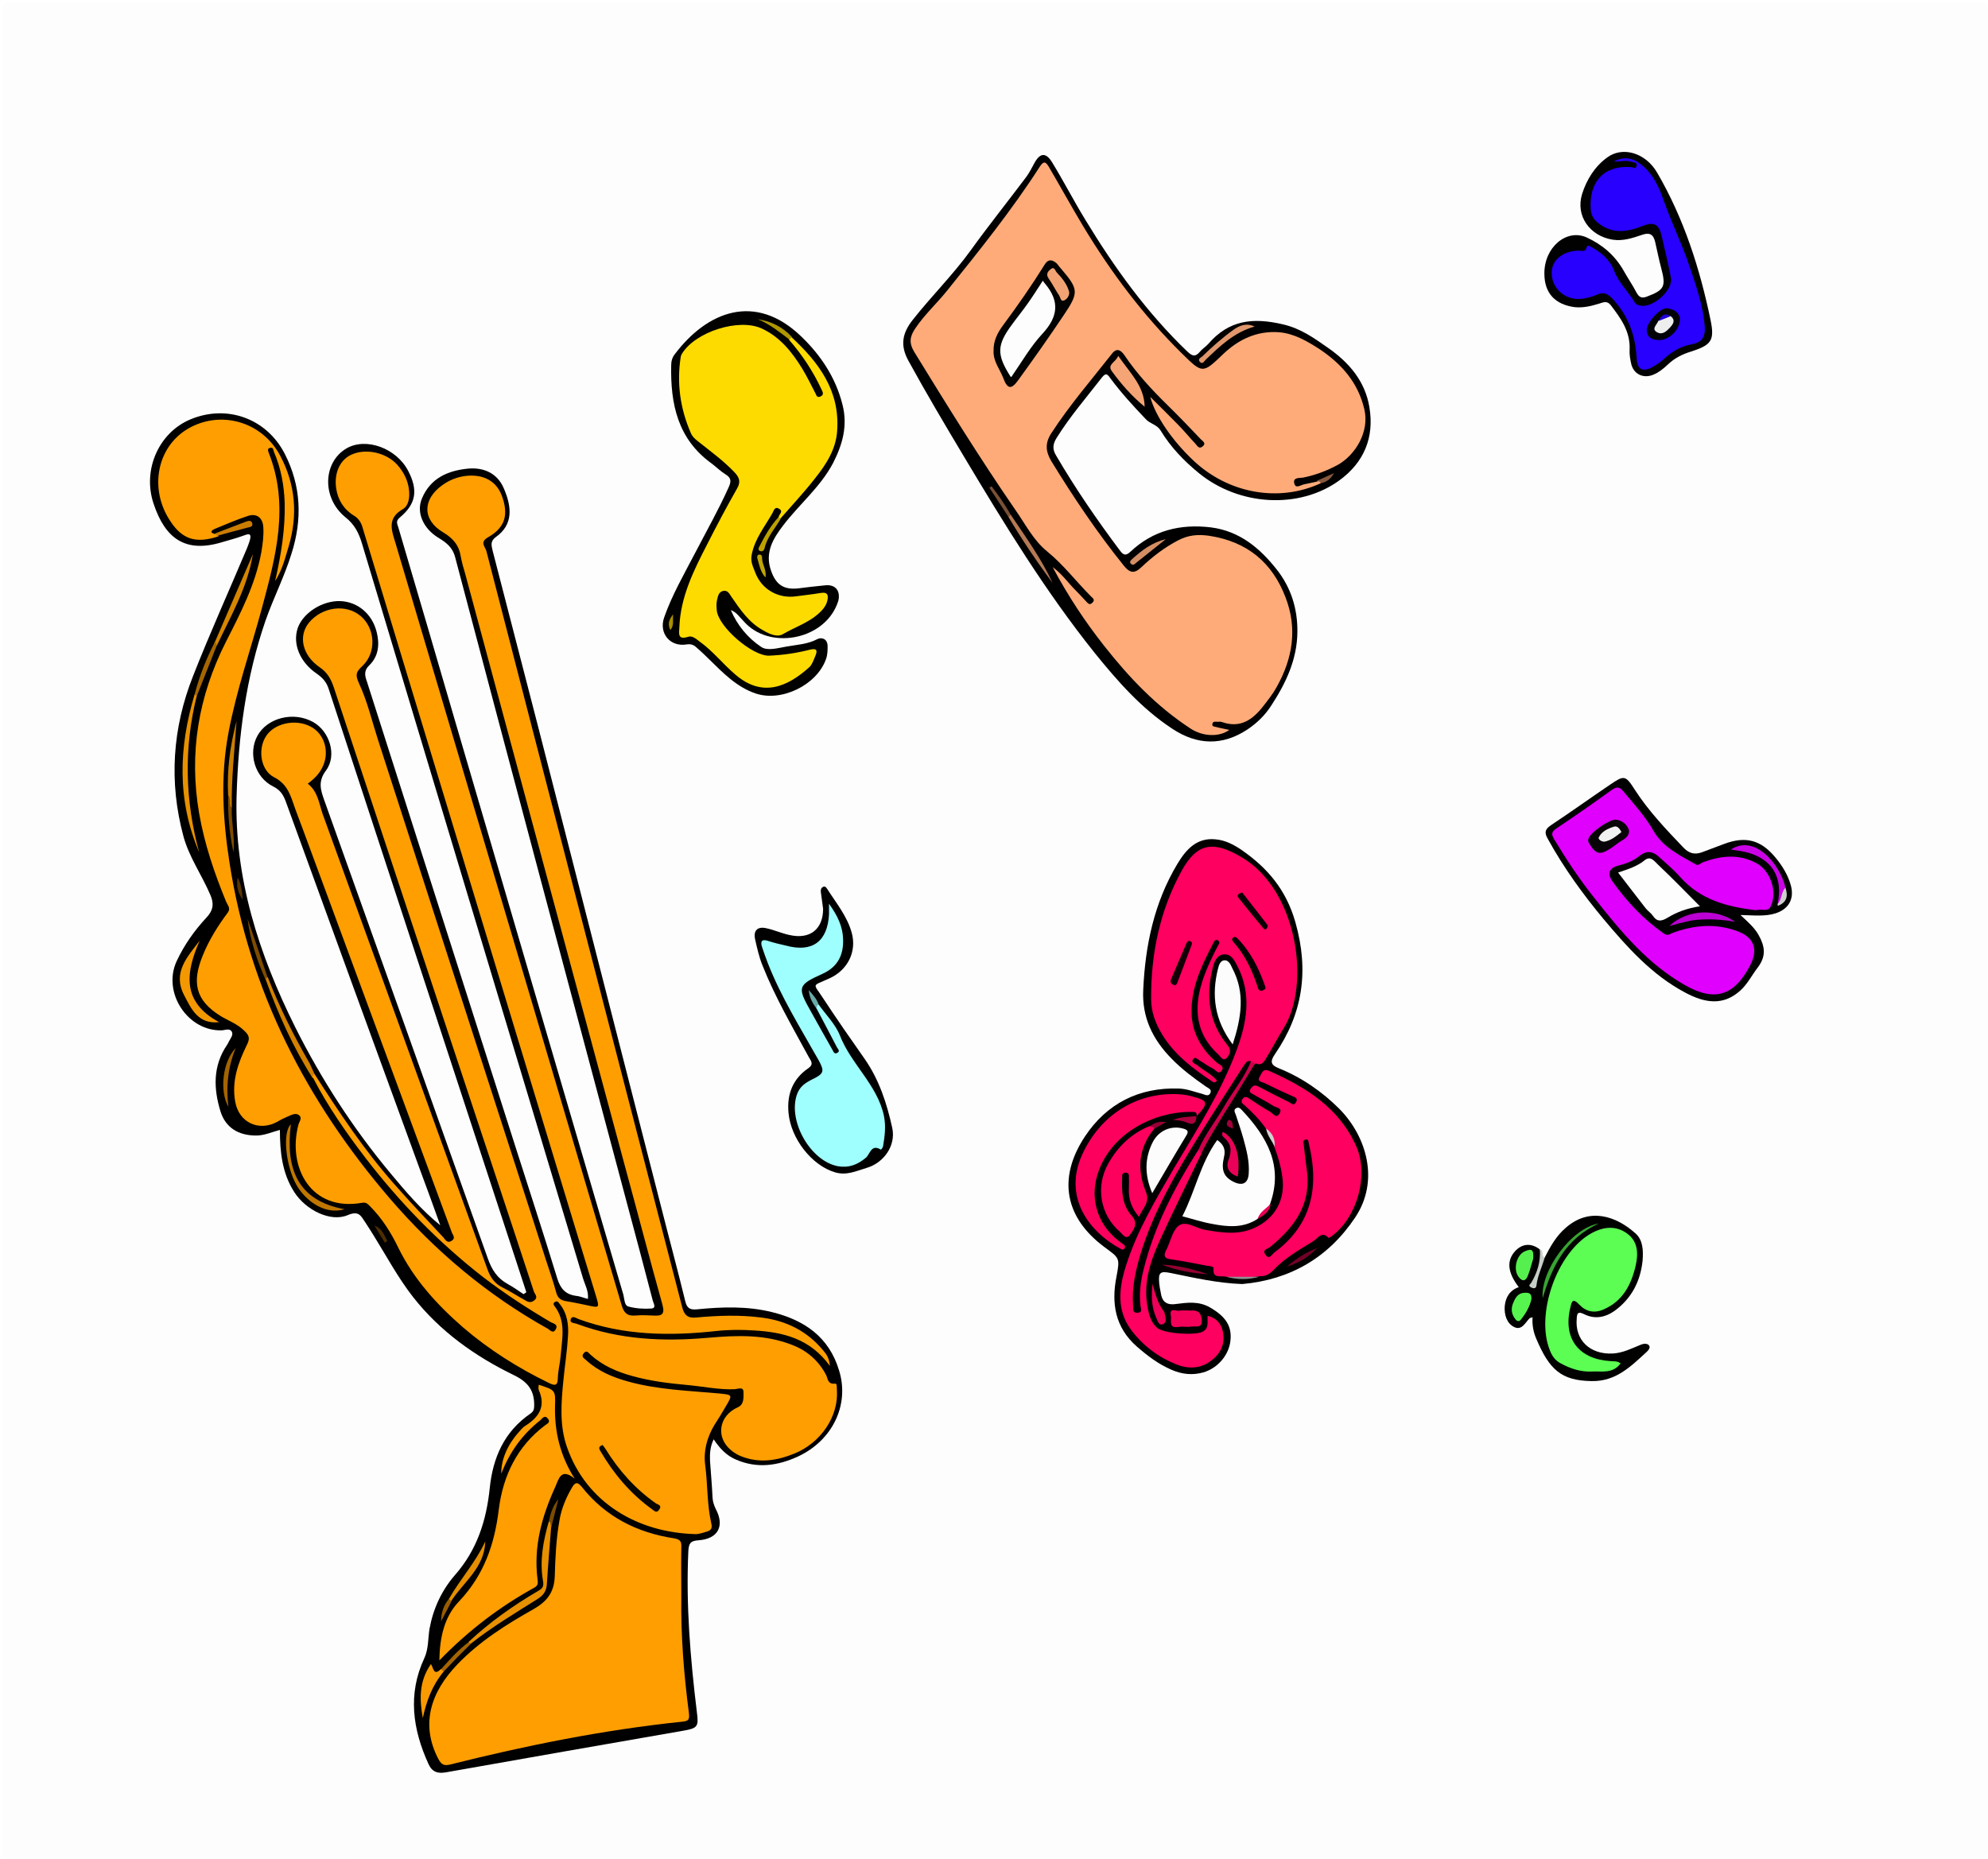 <?xml version="1.0" encoding="utf-8"?>
<!-- Generator: Adobe Illustrator 18.0.0, SVG Export Plug-In . SVG Version: 6.00 Build 0)  -->
<!DOCTYPE svg PUBLIC "-//W3C//DTD SVG 1.1//EN" "http://www.w3.org/Graphics/SVG/1.1/DTD/svg11.dtd">
<svg version="1.1" id="harp1" xmlns="http://www.w3.org/2000/svg" xmlns:xlink="http://www.w3.org/1999/xlink" x="0px" y="0px"
	 viewBox="0 0 706.7 660.9" enable-background="new 0 0 706.7 660.9" xml:space="preserve">
	 <style>
	#harp1:hover {
	fill:yellow;
	}

</style>
<g>
	<g>
		<path fill="#FDFDFD" d="M353.7,660.8c-116.5,0-233,0-349.5,0.1c-2.8,0-3.4-0.6-3.4-3.4c0.1-217.8,0.1-435.6,0-653.3
			c0-2.8,0.6-3.4,3.4-3.4c233,0.1,466.1,0.1,699.1,0c2.8,0,3.4,0.6,3.4,3.4c-0.1,217.8-0.1,435.6,0,653.3c0,2.8-0.6,3.4-3.4,3.4
			C586.7,660.8,470.2,660.8,353.7,660.8z"/>
		<path d="M187.1,459.4c-3.4-10.5-6.9-21-10.3-31.5c-20-61-40-122-60-183.1c-0.8-2.4-2.2-3.9-4.2-5.3c-6-4.1-8.6-10.5-6.8-16.1
			c1.8-5.4,8.7-9.9,15.1-9.7c6.2,0.2,11.4,4.5,13,11c1.1,4.3,0.7,8.6-2.6,11.8c-1.9,1.8-1.7,3.5-0.9,5.7
			c17.4,54.5,34.8,109,52.2,163.5c5.2,16.3,10.5,32.5,15.5,48.8c1.1,3.6,2.9,5.7,6.7,6.2c1.3,0.1,2.6,0.7,4.2,1.1
			c0.3-2.8-1.1-5.1-1.8-7.5c-26.1-87-52.4-174-78.5-261c-1.1-3.7-2.6-6.8-5.9-9.4c-8.5-6.9-8-19.6,0.4-24.5c6.9-4,17.7-0.1,21.9,8
			c3.6,6.9,2.8,11.8-3,16.6c-1.5,1.3-0.9,2.2-0.5,3.5c6.8,23,13.5,45.9,20.2,68.9c19.9,68,39.9,135.9,59.8,203.9
			c0.4,1.5,0.3,3.8,1.8,4.2c2.6,0.7,5.5,0.9,8.2,0.7c1.9-0.2,0.6-2,0.4-3c-2.9-11.2-5.9-22.4-8.9-33.6
			c-20.5-76.8-41-153.6-61.3-230.5c-1-3.7-3.3-5.3-6.1-7c-5.3-3.3-7.8-9-5.7-13.9c3-7.2,9.2-9.9,16.4-10.6
			c5.5-0.5,10.3,1.6,12.6,6.8c3,6.8,3.5,13.1-2.7,17.5c-2.1,1.5-1.6,3-1.2,4.8c5.3,20.6,10.7,41.3,16,61.9
			c14.6,56.9,29.1,113.8,43.7,170.6c2.9,11.5,6,22.9,8.8,34.4c0.6,2.6,1.8,3.1,4.1,2.9c9-0.9,18-1.2,26.8,1
			c11.3,2.8,20.2,8.7,23.8,20.8c3.7,12-2.2,24.7-14.6,30.5c-7.2,3.3-14.5,4.4-22.1,1.1c-3.3-1.4-5.7-3.9-7.9-7.2
			c-1.3,2.7-1.4,5.2-1.3,7.7c0.3,4.4,0.7,8.7,0.9,13.1c0.1,1.4,0.5,2.6,1.1,3.9c3.3,6.1,0.9,10.7-6.1,11.2c-2.8,0.2-3.4,1-3.6,3.7
			c-0.9,19.2,0.7,38.2,3,57.2c0.7,5.3,0.4,5.9-4.8,6.8c-28.1,4.9-56.3,9.8-84.4,14.8c-2.9,0.5-4.9-0.1-6.2-3
			c-5.6-12.3-7.4-24.8-1.5-37.5c1.6-3.4,1.3-7.1,1.9-10.6c1.3-7.1,4.3-13.6,9-19c7.9-9,11.2-19.4,12.4-31c1.1-10.7,5.1-20,14.4-26.4
			c1.2-0.8,1.4-1.6,1.4-3.1c0-5.3-2.3-8.2-7.2-10.6c-13.8-6.7-26.2-15.5-35.8-27.7c-5.4-6.9-9.5-14.6-14.1-22c-1-1.6-2-3.2-3-4.7
			c-1.5-2.2-2.2-4.2-6.2-2.5c-6.1,2.6-14.9-1.8-19-8.2c-4.3-6.7-5.1-14.2-5.1-22.1c-3,0.8-5.7,2.1-8.8,2c-6-0.1-10.5-2.8-12.3-8.5
			c-2.5-8.1-2.8-16.2,2.3-23.7c0.3-0.4,0.5-0.9,0.7-1.3c0.6-1.1,1.6-2.3,1-3.4c-0.7-1.3-2.3-0.6-3.4-0.5
			c-12.2,0.5-21.4-13.4-16.2-24.6c2.7-5.8,6.4-11,10.7-15.6c2.4-2.6,2.6-5,1.2-8.1c-3-7-7.5-13.3-9.5-20.7
			c-5.2-19.3-3.9-38.4,3.4-56.9c6-15.3,12.8-30.3,19.2-45.5c0.4-0.9,0.7-1.9,1-2.8c0.5-1.8,0.3-2.7-1.9-1.8c-2.7,1-5.4,1.7-8.1,2.5
			c-13,3.9-20.1-1.4-24.2-13.7c-4.1-12.2,2-25.4,13.1-30c12.9-5.4,27-0.4,33.5,12.2c5.9,11.5,6.3,23.4,2.4,35.6
			c-2.5,8.1-6.4,15.7-9.2,23.7c-7,20.3-9.7,41.2-10.3,62.5c-0.8,29.2,7.9,56.1,20.8,82c9.3,18.6,20.5,35.9,33.8,51.9
			c5.5,6.6,11,13.1,17.8,18.6c-2.3-6.4-4.6-12.8-7-19.2c-16-43.8-32-87.6-47.9-131.4c-0.9-2.4-1.9-4.1-4.5-5.4
			c-6.5-3.2-9-11.8-5.6-18c3.5-6.4,12.8-8.8,19.8-4.9c5.8,3.2,8.6,11.8,4.6,17.2c-3,4-1.9,7-0.6,10.7
			c19.4,54.2,38.8,108.5,58.1,162.8c1.4,4,3.4,7.1,7.1,9.1c2,1.1,3.8,2.4,5.6,3.6C186.7,459.7,186.9,459.6,187.1,459.4z"/>
		<path d="M441.6,456.5c-8.7-0.3-17-2.2-25.3-3.9c-3.9-0.8-4.6-0.3-4.2,3.8c0.1,1,0.3,2,0.5,3c0.4,3.2,1.9,4.7,5.4,4.2
			c4-0.5,8.1-1.1,12.1,1.2c5.4,3.1,7.9,6.5,7.3,11.8c-0.5,5.1-4.5,9.8-9.6,11.3c-3.9,1.1-7.6,0.7-11.3-0.9c-4.7-2-8.6-5-12.4-8.3
			c-7.7-6.8-9.1-15.3-7.2-24.9c1.3-6.8,1-6.5-4.5-10.6c-13.6-10.2-16.7-24.1-6.7-39.2c7.7-11.6,19.1-17.5,33.4-17
			c2.9,0.1,5.6,1.2,8.3,1.9c1,0.3,2.3,1.1,2.9-0.4c0.5-1.3-0.8-1.6-1.6-2.2c-4.3-3-8.5-6.1-12.2-9.9c-6.7-6.8-10.6-14.7-10.1-24.5
			c0.7-15.8,3.9-31,12.1-44.7c3-5,6.8-9.5,13.6-8.8c3.5,0.3,6.5,1.9,9.3,3.8c9.2,6.4,15.8,14.1,19.1,25.7
			c4.9,17.3,2.6,32.5-7.3,46.9c-1.7,2.5-1.6,3.8,1.4,5c8.2,3.3,15.4,8.3,21.6,14.5c9.6,9.8,14.3,25.5,5.5,38.6
			C472.2,447.1,458.6,455,441.6,456.5z"/>
		<path d="M461.2,224.7c-0.1,9.7-4,18-9.2,26c-2.3,3.6-5.1,6.3-8.5,8.6c-8.9,5.9-17.9,5.7-26.9-0.3c-10.9-7.2-19.3-16.8-27.4-26.8
			c-17.6-22-32.2-45.9-46.6-70c-6.7-11.2-13.4-22.5-19.7-34c-3-5.5-2.1-9.8,1.5-14.4c6.6-8.4,14.3-16,20.6-24.7
			c6.4-8.9,13.3-17.5,19.9-26.3c1.1-1.5,1.9-3.2,2.8-4.8c2-3.7,4.1-3.9,6.3-0.3c4.1,6.7,7.7,13.7,11.8,20.4
			c10.3,17,21.9,33.1,36.3,46.9c1.7,1.6,2.8,2,4.4,0.1c0.9-1.1,2.1-1.8,3-2.8c7.3-8.5,15.8-9.5,26.5-7c6.5,1.5,11.1,4.9,16,8.3
			c7.5,5.2,13.3,11.9,14.8,21.2c1.8,10.7-1.9,19.6-10.7,26c-14.2,10.3-35.5,9.1-49.8-2.5c-5.4-4.4-10.1-9.3-13.7-15.2
			c-1.3-2.2-3.8-2.4-5.3-4.1c-4.4-4.6-8.7-9.3-12.5-14.4c-0.9-1.2-1.5-2.4-3-0.5c-5.5,7.1-11.4,13.9-16.2,21.6
			c-1.3,2.1-1.6,3.9-0.2,6.2c6.9,11.8,14.6,23,22.7,33.8c1.1,1.5,2,2.1,3.7,0.5c8.1-7.7,17.9-10,28.7-8.7
			c10.1,1.3,17.3,7.3,23.3,14.9C458.9,208.8,461.3,216.4,461.2,224.7z"/>
		<path fill="#010100" d="M259.8,216.9c2.3,5.4,6,9.9,10.8,13.1c2.2,1.5,5.9,0.4,8.8-0.1c3.8-0.7,7.6-0.8,11.2-2.7
			c1.4-0.7,3.5-0.2,3.6,2.4c0,1.6,0,3.2-0.6,4.8c-3.3,9.2-15.9,15.3-25.1,12.1c-6.7-2.3-11.5-7.3-16.4-12.1c-1.5-1.5-3-2.9-4.6-4.3
			c-1-0.9-2-1.2-3.4-1c-5.8,1-10-3.9-8-9.6c2.8-8,7.1-15.4,11-22.9c4-7.7,8.3-15.3,11.9-23.3c0.9-2,1.1-3.3-1-4.6
			c-1.8-1.1-3.3-2.6-5-3.9c-12.1-8.7-14.7-21.2-14.4-35c0-1.4,0.4-2.8,1.3-3.9c11.4-15.1,28.5-22.1,44.9-6.3
			c7,6.7,12.3,14.7,14.7,24.3c1.9,7.5,0,14.2-3.4,20.8c-4.5,8.5-12,14.6-17.7,22.1c-3.6,4.7-6.6,9.7-4.3,16.1
			c1.7,4.9,4.4,6.8,9.5,6.3c3.2-0.4,6.4-0.8,9.7-1.1c3.5-0.4,5.4,1.7,4.8,5.1c-0.1,0.6-0.4,1.2-0.6,1.8
			c-5.1,12.7-24.2,16.1-33.1,5.9C262.9,219.4,261.9,217.7,259.8,216.9z"/>
		<path fill="#010001" d="M618.7,325.3c2.8,2.6,5,4.5,6.5,7.2c2.1,3.8,2.8,7.3-0.3,11.4c-2.1,2.7-3.7,6-6.3,8.3
			c-6,5.4-12.5,4.5-19.7,0.6c-11.8-6.3-20.5-16.1-28.9-26.1c-7.4-8.9-14.2-18.3-19.8-28.5c-1.2-2.1-1.1-3.3,1.1-4.8
			c7.1-4.7,13.9-9.6,21-14.4c5-3.4,5.5-3.5,8.8,1.7c4.9,7.6,11.1,14.1,17.3,20.6c2.1,2.2,4.1,2.6,6.6,1.7c2.7-1,5.4-2,8-3
			c7.5-2.8,12.9-1.4,18,4.7c2.6,3.1,4.7,6.5,5.7,10.4c1.1,4.6-0.9,8.1-5.5,9.6C627.4,325.9,623.4,325.4,618.7,325.3z"/>
		<path fill="#010101" d="M549,97.3c-0.1-9.3,7.8-16.1,15-12.9c5.5,2.5,10,6.3,13.1,11.7c1.5,2.7,3.3,5.3,4.7,8
			c0.9,1.6,1.8,2,3.5,1.4c6.4-2.4,7-3.6,5.2-10.3c-0.8-3-1.4-6.1-2.1-9.1c-0.6-2.7-1.9-3.6-4.7-2.6c-3.3,1.1-6.7,2.3-10.5,1.7
			c-8-1.3-13.2-8.4-10.8-16.2c1.6-5.1,4.5-9.8,8.9-13c5.5-4.1,13.7-1.7,17.8,5.4c9.5,16.3,15.2,34.1,19,52.5c1.5,7.3,0.1,8.8-7,11.1
			c-3,0.9-5.8,2.3-8.1,4.5c-1.6,1.5-3.4,3-5.5,3.8c-3.4,1.3-6.7-0.3-7.6-3.8c-0.4-1.7-0.7-3.5-0.6-5.2c0.3-6.4-3.1-11.1-6.7-15.8
			c-1.3-1.7-2.7-1-4-0.6c-2.9,0.9-5.7,1.6-8.8,1.3C552.9,108.3,549,104.3,549,97.3z"/>
		<path fill="#010100" d="M549.1,447.1c2-3.9,4.1-7.7,7.5-10.6c8.4-7.4,17.9-4.2,24.8,2c2.7,2.4,2.8,6.2,2.5,9.8
			c-0.8,7.3-3.9,13.3-9.9,17.7c-3.4,2.4-7.1,3.1-10.9,1.2c-2.2-1.1-2.5-0.3-2.6,1.6c-0.7,7.6,4.7,12.8,12.8,12.4
			c3.6-0.2,6.7-1.8,9.9-3.1c0.9-0.4,2.2-0.6,2.9,0.1c0.7,0.7,0.1,1.6-0.6,2.3c-5.7,5.2-11,10.7-19.8,10.5
			c-10.7-0.2-14.9-4-19.6-15.1c-1-2.3-1.5-4.9-1.3-7.6c-0.5,0.2-0.8,0.2-1,0.3c-1.6,1.6-2.8,4.5-5.5,3.2c-2.7-1.3-3.6-4.4-3.4-7.4
			c0.3-3.2,1.8-5.7,5-6.8c-4-5.2-4.4-9.4-1.3-12.8c2.5-2.7,5.7-3,8.8-0.6c1,3.9,0.9,4.6-1.9,11.2c-0.2,0.5,0.6,0.3,0.1,0.2
			C546.9,452.8,547,449.5,549.1,447.1z"/>
		<path fill="#010101" d="M292.6,323.1c-0.3-2-0.5-4-0.8-5.9c-0.1-0.8,0-1.5,0.8-1.9c0.7-0.4,1.2,0.3,1.5,0.8
			c3.2,5,7.1,9.7,8.7,15.6c1.8,6.7-1.5,13.2-7.9,16.1c-6.5,3-5.9,1.5-2.3,7.1c4.8,7.3,9.8,14.5,14.8,21.6c5.2,7.5,7.9,15.9,9.8,24.6
			c1.3,6.2-3,12.3-9.1,14.1c-3.7,1.1-7.1,2.8-11.2,1.6c-8.3-2.4-15.8-12-16.6-21.2c-0.6-6.6,1.5-12,7-15.8c2.2-1.5,0.9-2.7,0.2-4
			c-5.8-10.7-12-21.3-16.5-32.7c-1.2-3-1.9-6.2-2.6-9.3c-0.6-3,0.9-4.5,4-3.8c2.8,0.6,5.4,1.8,8.2,2.4
			C288,334.1,292.6,330.3,292.6,323.1z"/>
		<path fill="#C7CEC7" d="M549.1,447.1c-0.9,3.3-2.5,6.4-2.9,9.8c-0.1,1.2-0.9,1.3-1.9,0.8c-1.2-0.6-0.4-1.1,0-1.6
			c2.2-3.7,3.4-7.6,3.1-11.9C549,444.5,547.7,446.5,549.1,447.1z"/>
		<path fill="#FE9E00" d="M111.8,381.8c8.7,13.6,17.6,27,28.3,39.1c5.7,6.5,11.6,12.7,17.5,19c0.7,0.8,1.4,2.3,3,1.2
			c1.5-1,0.3-2.1,0-3c-17.6-47.6-35.2-95.3-52.8-142.9c-1.2-3.3-2.5-6.5-3.6-9.8c-1.3-3.8-2.7-7-6.8-9.1c-4.7-2.4-5.8-9.7-3-14.3
			c2.8-4.8,10.5-6.6,16-3.7c4.7,2.4,6.7,8.4,4.6,13.6c-1.1,2.8-3,4.8-5.6,6.7c3.6,2.8,4,7,5.3,10.8c19.6,54,39.1,107.9,58.6,161.9
			c1,2.8,2.5,5,5.3,6.4c2.7,1.3,5.2,3,7.8,4.4c1,0.6,2,1.3,3.4,0.3c1.7-1.2,0.3-2.3,0-3.2c-9.9-30.2-20-60.4-30-90.6
			c-13.7-41.5-27.5-82.9-41.2-124.4c-1-2.9-2.3-5.2-5-7c-6.2-4.3-7.6-11.1-3.8-15.8c4.7-5.7,13.2-6.8,18.4-2.4
			c5.2,4.4,5.7,12.9,0.7,17.7c-2.1,2-2.8,2.9-1.3,6.2c3,6.4,4.6,13.4,6.8,20.2c19.9,61.6,39.8,123.2,59.7,184.9
			c1.2,3.8,2.6,7.6,3.6,11.4c0.5,2,1.6,2.9,3.6,3.2c2.6,0.4,5.2,1,7.7,1.5c4,0.9,4.1,0.8,3-2.9c-4.1-13.4-8.1-26.7-12.2-40.1
			c-18.6-61.2-37.2-122.5-55.8-183.7c-5-16.6-10.1-33.2-15.1-49.8c-0.5-1.8-1.4-3.3-3.1-4.3c-3.6-2.2-5.7-5.6-6.3-9.7
			c-0.8-5.5,1.4-10.2,5.5-12c5.1-2.3,12.3-0.7,16.2,3.6c2.3,2.6,3.8,5.5,4.2,9c0.3,2.6-0.1,5.6-2.2,6.8c-5.7,3.3-4,7.5-2.6,12.1
			c16.7,56.1,33.3,112.2,50,168.3c10.1,34.2,20.3,68.4,30.4,102.7c0.8,2.6,1.9,3.8,4.7,3.6c2.2-0.2,4.5-0.1,6.7,0
			c2.9,0.2,4-0.5,3.1-3.8c-4.5-16.1-8.7-32.3-13.1-48.4c-19-70.5-38-140.9-57-211.4c-0.6-2-1.2-4.1-1.6-6.2c-0.6-4-2.7-6.5-6.2-8.6
			c-7.5-4.4-7.5-11.7-0.4-16.8c2.5-1.8,5.2-2.9,8.3-3.3c6.2-0.7,10.8,1.7,12.8,6.8c2.6,6.8,1.4,11.5-4.8,15c-3.1,1.8-1,3.4-0.6,4.9
			c5.4,21,10.9,42,16.3,63.1c17.8,68.6,35.5,137.1,53.3,205.7c0.7,2.8,2,4,4.9,3.7c7.7-0.7,15.5-1,23.2,0
			c8.9,1.1,16.4,4.8,22.2,11.9c1,1.2,2,2.5,2.2,5.3c-7-9.7-16.6-12-26.9-12.6c-4.5-0.3-9-0.3-13.5,0.2c-16.6,1.8-32.9,1.6-48.8-4.2
			c-0.9-0.3-2.4-1.5-2.9,0c-0.5,1.5,1.4,1.3,2.3,1.7c15.1,5.6,30.6,6.3,46.5,4.9c10.2-0.9,20.5-1.3,30.3,2.7
			c5.2,2.1,9.1,5.6,11.7,10.6c0.6,1.2,0.5,3.3,3.1,3c0.9-0.1,0.6,1.4,0.7,2.2c0.7,9.4-5.7,18.9-15.2,22.7
			c-6.2,2.5-12.4,3.5-18.9,0.9c-1.3-0.5-2.4-1.2-3.5-2.1c-5.6-4.6-4.4-12.3,2.4-15.3c2.3-1,2-3.6,2-5.5c-0.1-1.9-1.9-1-3.2-0.9
			c-5.6,0.2-11.2-1-16.7-1.5c-6.6-0.6-13.2-1.4-19.6-3.2c-5.5-1.5-10.6-3.7-14.9-7.6c-0.7-0.6-1.3-1.8-2.4-0.5
			c-1,1.2,0.1,1.8,0.8,2.4c4.2,3.9,9.4,6.1,14.8,7.6c10.7,3,21.7,3.3,32.6,4.3c4.7,0.5,4.8,0.4,2.3,4.6c-1.3,2.3-2.7,4.5-4.1,6.7
			c-2.6,4.4-3.9,9.2-3.2,14.3c0.9,6.9,0.6,13.9,2.2,20.8c0.3,1.4-0.1,2.2-1.3,2.6c-1.4,0.4-2.9,1-4.3,1
			c-20.9-0.5-38.9-11.4-45.7-30.8c-2.8-7.8-2.1-16-1.3-24.1c0.5-5.1,1.3-10.2,1.6-15.3c0.3-4.1-0.2-8.3-3-11.7
			c-0.4-0.5-0.7-1.1-1.5-0.7c-0.7,0.3-0.8,0.9-0.3,1.5c4.2,5.4,2.7,11.6,2.2,17.7c-0.2,2.6-0.9,5.2-1,7.8c0,3-1.1,2.9-3.3,1.8
			c-10.9-5.3-21.2-11.8-30.4-19.7c-9.3-8.1-17.5-17.1-23-28.3c-2.6-5.4-5.8-10.5-10.1-14.8c-0.9-0.9-1.4-1.4-2.7-1.2
			c-18.4,3.3-26.7-12.8-22.7-27.8c0.3-1.1,1.5-2.4,0.1-3.4c-1.1-0.8-2.4-0.1-3.6,0.4c-1.4,0.6-2.7,1.2-4,2c-6.6,3.6-13.7,0.3-15-7.2
			c-1.3-7.3,1.1-13.9,4.2-20.2c1.1-2.2,0.8-3.3-0.9-4.9c-2.5-2.5-5.7-3.6-8.5-5.3c-9-5.6-10.3-12-6.2-21.8c2.2-5.4,5.3-10.3,8.8-15
			c1.1-1.5-0.1-2.6-0.6-3.8c-4.2-10.2-7.7-20.5-9.6-31.4c-3.7-21.4-0.3-41.6,9.5-61c5.2-10.2,10.5-20.4,12.6-31.9
			c0.5-3,0.9-5.9,0.7-8.9c-0.2-3.3-2.3-5-5.4-4c-4,1.3-7.9,3-11.8,4.6c-1.6,0.7-1.8,1.5,0.3,1.9c0.8-0.3,1,0.1,0.9,0.8
			c-8,2.6-12.8,1.1-17.1-5.5c-7.5-11.3-4.8-26,6-32.6c11.6-7,26.6-2.9,33.1,9.4c5.5,10.3,6.3,21.2,3,32.3c-1.2,3.9-2.1,8-4.8,12.3
			c2.2-9.7,3.6-18.6,3.4-27.7c-0.2-6.3-1.3-12.4-3.8-18.2c-0.3-0.6-0.1-1.7-1.3-1.5c-1.2,0.2-0.8,1.1-0.6,1.7
			c7.5,18.8,2.5,37.1-2.4,55.3c-4,14.8-9.1,29.3-11.9,44.4c-2.9,15.4-2,30.8,0.4,46.2c7.1,45.5,27.3,84.7,57,119.3
			c16,18.6,34.5,34.2,56,46.2c0.9,0.5,2,2.1,3,0.2c0.9-1.8-1.1-2-1.9-2.5c-8.3-4.9-16.3-10.1-24-16c-15.8-12.3-29.7-26.6-41.9-42.5
			c-6.8-8.9-13.2-18.1-18.4-28.1C110.4,382.4,110.5,381.8,111.8,381.8z"/>
		<path fill="#FE9E00" d="M242.2,567.6c-0.2,13.9,0.9,27.7,2.7,41.4c0.3,2.4-0.2,2.9-2.5,3.1c-27.8,2.9-55.2,8.4-82.3,15.2
			c-2.4,0.6-3.2,0-4.3-2c-6.4-12.3-2.7-23.7,6.8-33.6c7.9-8.2,17.4-14.2,27.2-19.7c4.7-2.7,7.2-6,7.4-11.5
			c0.2-6.7,0.5-13.5,1.7-20.1c0.7-4.1,2.3-7.9,4.4-11.5c1-1.7,1.8-2.4,3.5-0.3c8.4,10.6,19.6,16.3,32.8,18.3
			c2.5,0.4,2.7,1.4,2.6,3.4C242.1,556.1,242.2,561.8,242.2,567.6z"/>
		<path fill="#FE9E00" d="M156.2,590.3c0.1-8.5,1.9-15.7,7-21c8.8-9.3,12.6-20.2,14.1-32.6c1.5-12,6.5-22.5,16.5-30
			c0.7-0.5,2-1.1,1-2.3c-1.1-1.5-2-0.2-2.7,0.5c-6.2,4.9-10.8,11-13.9,19c-0.1-4.9,2.2-10.2,6-14.5c0.8-0.9,1.6-2,2.7-2.6
			c4.8-3.1,7.2-6.9,4.6-12.7c-0.2-0.5,0-1.2,0-1.8c5.9,1.9,6,1.9,5.8,7.6c-0.2,9.1,1.8,17.6,7,25.8c-5-4.1-5.7,0.3-6.9,2.9
			c-4.8,10.5-7.8,21.3-6.3,33c0.2,1.3,0.1,2.1-1.1,2.8C177.7,571.2,166.7,579.5,156.2,590.3z"/>
		<path fill="#E79000" d="M195.9,543.2c-0.5,6.7-1.1,13.4-1.5,20.1c-0.2,2.4-1.2,3.8-3.2,5.1c-8.1,5.1-16.3,10-23.9,16
			c-0.7,0.3-0.8-0.1-0.7-0.7c7.5-7,15.8-12.9,24.7-18.1c1.6-0.9,2.1-1.6,1.7-3.7c-1.2-7.1,0.1-14.1,2.1-21
			C196.9,541.1,195.9,542.3,195.9,543.2z"/>
		<path fill="#F39801" d="M77.9,363.4c-7.5,0.8-9.9-4.7-12.5-9.7c-4.1-8,1.2-13.5,5.6-19.3C66,345.7,64.5,356.2,77.9,363.4z"/>
		<path fill="#E79000" d="M69.9,247.6c-4.6,18.6-4.1,37,0.9,55.4c-7.9-18.5-7.3-37.3-1.6-56.2C69.8,246.7,70.2,246.9,69.9,247.6z"/>
		<path fill="#F89A00" d="M157.7,594.3c-4,4.8-6.1,10.4-7.4,16.5c-1.2-6.6-1.4-13.1,2.9-19.2c0.9,1.3,0.9,4.4,3.5,1.8
			C157.5,593.2,157.8,593.5,157.7,594.3z"/>
		<path fill="#C07700" d="M103.4,399.7c-1.9,15.5,2.1,27.1,19.1,30.2c-7.2,2.2-14.1-3.3-17.1-8.6
			C101.6,414.6,100.3,402.6,103.4,399.7z"/>
		<path fill="#D28200" d="M111.8,381.8c-0.6,0.3-0.6,0.9-0.7,1.4c-7-11-12.3-22.9-16.7-35.1c-0.2-0.8,0.1-0.9,0.8-0.7
			c4.1,10.6,9.2,20.8,14.9,30.7C110.7,379.3,111.2,380.6,111.8,381.8z"/>
		<path fill="#D78600" d="M76.5,228c4.5-10.3,8.9-20.7,13.4-31c-1.9,11.8-7.8,21.9-12.8,32.5C75.9,229.4,76,228.8,76.5,228z"/>
		<path fill="#E48E00" d="M159.6,568.4c4-7,9.5-13,12.9-20.4c-0.2,9.3-7.7,14.4-12.1,21.2C159.8,569.4,159.4,569.2,159.6,568.4z"/>
		<path fill="#CB7E00" d="M81.1,282.8c-0.5-9,0.7-17.8,3-26.5c-0.7,10.3-1.9,20.6-1.7,30.9C80.2,286.2,82.1,284.1,81.1,282.8z"/>
		<path fill="#A36400" d="M83.8,372.6c-2.7,6.6-3.5,13.4-2.6,20.9C77.9,387.9,79.2,377.2,83.8,372.6z"/>
		<path fill="#A56600" d="M76.5,228c0.2,0.5,0.4,1,0.6,1.4c-2.4,6.1-4.8,12.1-7.2,18.2c-0.2-0.3-0.5-0.5-0.7-0.8
			C70.9,240.3,73.4,234,76.5,228z"/>
		<path fill="#7E4C00" d="M95.1,347.4c-0.3,0.2-0.5,0.5-0.8,0.7c-3-6.9-5.4-13.9-6.3-21.5C90.4,333.6,92.8,340.5,95.1,347.4z"/>
		<path fill="#CA7D00" d="M77.2,190.5c-0.3-0.3-0.6-0.5-0.9-0.8c3.7-1.4,7.3-2.8,11-4.2c0.8-0.3,2.1-0.8,2.4,0.7
			c0.2,1.1-0.9,1.2-1.8,1.4C84.4,188.5,80.8,189.5,77.2,190.5z"/>
		<path fill="#7E4C00" d="M81.1,282.8c1.3,1.2,0,3.2,1.3,4.4c-0.2,5.3,1.2,10.5,0.6,15.8C81.5,296.3,81,289.6,81.1,282.8z"/>
		<path fill="#A56500" d="M157.7,594.3c-0.3-0.3-0.6-0.6-0.9-0.9c3.1-3.4,6.1-6.9,9.8-9.6c0.2,0.2,0.5,0.4,0.7,0.7
			C164.1,587.6,160.9,590.9,157.7,594.3z"/>
		<path fill="#7D4C00" d="M195.9,543.2c-0.3-0.7,0.2-1.8-0.8-2.3c0.6-2.8,1.4-5.6,3.4-7.9C197.6,536.4,196.8,539.8,195.9,543.2z"/>
		<path fill="#985D00" d="M159.6,568.4c0.3,0.3,0.6,0.6,0.9,0.9c-1.2,2.4-2.5,4.8-3.7,7.1C156.8,573.4,157.7,570.7,159.6,568.4z"/>
		<path fill="#5A3500" d="M84.5,312c1.2,2.2,1.5,4.5,1.8,7.9C84.2,316.9,84,314.5,84.5,312z"/>
		<path fill="#4E2D00" d="M136.8,441.8c-1.2-2-2.5-4.1-3.7-6.1c2.7,1,3.5,3.4,4.6,5.5C137.4,441.4,137.1,441.6,136.8,441.8z"/>
		<path fill="#FE005F" d="M426.9,410.5c-4.9,10.2-10,20.4-14.7,30.7c-3.5,7.7-6,15.6-4.1,24.3c0.5,2.5,1.3,4.9,3.3,6.6
			c2.3,2,13.5,2.8,16.2,1.3c2.3-1.3,1.5-3.4,1.7-5.6c3.4,0.8,5.1,3.2,5.5,6.2c0.7,4.2-1.2,7.6-4.6,10c-3.8,2.7-8,2.7-12.2,1
			c-6.4-2.6-11.8-6.7-15.9-12.2c-5.3-7.1-4.3-15.1-1.8-22.9c3.9-12.4,10.6-23.5,17.1-34.7c8-13.5,16.6-26.8,22.1-41.6
			c3.7-9.9,5.6-20,0.4-30.1c-1.1-2.1-2.1-4.3-4.7-4.2c-2.6,0.1-3.6,2.6-4.1,4.8c-2.5,9.9-1.4,19.3,5.2,27.4c1.6,1.9,0.9,3.4-0.2,4.6
			c-1.3,1.4-2.2-0.5-3-1.2c-7.9-7.2-8.8-16.1-5.8-25.7c1.4-4.4,3.4-8.6,5.5-12.7c0.3-0.7,1.3-1.5,0.1-2.2c-0.9-0.5-1.3,0.4-1.6,1
			c-3.7,7.1-7.2,14.2-7.7,22.5c-0.5,8.3,2.9,14.7,9,20c0.8,0.7,2.8,1.2,1.7,2.8c-1.1,1.6-2.1-0.2-3.1-0.7c-1.7-0.8-3.2-2-4.8-2.9
			c-0.7-0.4-1.5-1.5-2.2-0.5c-1,1.3,0.6,1.6,1.3,2.1c2.3,2,5.2,3.2,7.1,5.6c-0.6,0.7-1.1,0.7-1.5,0.4c-6.9-4.6-13.5-9.5-17.9-16.7
			c-2.4-3.9-4-8.1-4-12.7c-0.1-16.1,3.1-31.5,10.9-45.7c5.6-10.1,11.5-10.6,21.5-4.6c19.5,11.6,24.4,44.9,14.8,60.5
			c-2.3,3.7-4.3,7.6-6.6,11.3c-0.8,1.3-1.7,2.1-3.3,1.4c-0.6,0.4-1.3,0.3-2,0.5c-2.8,2.1-4,5.4-5.8,8.1
			c-8.8,13.3-17.5,26.8-24.6,41.1c-4.6,9.3-8.4,18.9-9.8,29.4c-0.3,2.3-0.3,4.7-0.1,7c0.1-11.5,3.8-22,8.4-32.2
			c3.1-7,6.7-13.7,10.6-20.2c0.8-1.3,1.3-3.1,3.3-3.2C427.2,408.9,427.3,409.6,426.9,410.5z"/>
		<path fill="#FE005F" d="M435.8,453.9c-1.8-0.5-4.8,0.9-4.4-3c0.1-0.7-1.4-0.8-2.3-0.9c-4.3-0.8-8.6-1.7-12.9-2.3
			c-2.5-0.3-2.5-1.4-1.7-3.2c0.1-0.1,0.1-0.2,0.2-0.3c1.4-2.9,2.1-6.8,4.4-8.5c2.5-1.8,6,0.9,9.1,1.5c5.9,1,11.8,2,17.6-0.6
			c7.6-3.4,11.3-10.3,10-18.5c-0.5-3.6-1.5-7-2.8-10.4c-0.4-2.4-1.8-4.4-3-6.5c-2.1-3-4.6-5.6-7.4-8.1c-0.7-0.7-1.8-1.1-0.9-2.4
			c0.9-1.2,1.7-0.6,2.6,0c2.4,1.6,4.8,3.2,7.3,4.6c1,0.6,2.1,2.6,3.3,0.5c1.1-2-1.3-2-2.2-2.6c-2.3-1.5-4.7-2.7-7.1-4.1
			c-0.8-0.5-1.9-0.8-0.9-2.2c0.7-0.9,1.3-1.3,2.5-0.7c3.6,1.9,7.3,3.8,11,5.6c0.8,0.4,1.7,1.5,2.5,0.1c0.9-1.6-0.5-1.8-1.5-2.3
			c-3.3-1.5-6.6-3-9.8-4.6c-0.8-0.4-2.7-0.5-1.6-2.2c0.7-1.1,1.1-3.1,3.3-2.1c13.1,5.8,25,13.1,31.1,27c4.4,10.1,0.3,25-8.7,31.7
			c-0.4,0.3-1.1,0.8-1.2,0.7c-2.5-2.7-3.9,0.3-5.5,1.2c-4.1,2.5-8.4,5-12,8.2c-2.2,1.9-3.6,4.4-6.9,4.2
			C443.8,454.3,439.8,454.3,435.8,453.9z"/>
		<path fill="#FEFDFE" d="M447.1,433.3c-5.1,3.4-10.7,2.9-16.3,1.8c-3.4-0.6-6.7-1.7-10.5-2.7c4.6-8.9,6.4-18.8,12.4-27.1
			c2.2,1.5,3.1,3.3,2.4,6.1c-1.1,4.7,0,7.1,3.5,8.8c3.1,1.5,5.1,0.5,5.3-3c0.3-4.3-0.8-8.4-1.9-12.4c-0.8-2.9-1.8-5.7-2.7-8.5
			c-0.3-0.8-0.9-1.7,0.1-2.3c1-0.6,1.6,0.2,2.2,0.8c8.8,9.4,14.7,19.7,9.9,33.2C450.6,430.1,448.5,431.4,447.1,433.3z"/>
		<path fill="#FD005E" d="M425.4,396.8c0.2-1.6-0.8-1.5-1.9-1.5c-13.4-0.1-27.8,7.5-32.8,20.6c-3.6,9.3-1,19,6.8,25.1
			c0.7,0.5,1.4,1.1,2.1,1.6c0.5,0.4,0.4,0.9,0.1,1.3c-0.4,0.6-0.9,0.3-1.3,0.1c-11.8-6.4-20.3-18.7-13.8-33.3
			c6.7-14.9,20.4-22.9,35.5-21.6c1.1,0.1,2.2,0.3,3.3,0.6C429.6,391.3,429.8,392,425.4,396.8L425.4,396.8z"/>
		<path fill="#FD005E" d="M410.3,401.3c-5.6,6.8-6.2,14.4-3,22.3c1.7,4-1.2,5.9-2.4,9c-2.7-3.1-3.8-6.4-3.6-10.2
			c0-1.1,0.1-2.2,0-3.4c0-0.9,0.3-2.2-1.3-2.1c-1.3,0.1-1.1,1.1-1.1,1.9c-0.2,4.8,0,9.7,3.4,13.4c2.5,2.8,0.7,5-0.7,6.9
			c-1.3,1.8-2.6-0.4-3.5-1.2c-7-6-8.7-16-4.2-24.1c3.4-6.1,8.3-10.9,14.9-13.5C409.7,400,410.4,400.1,410.3,401.3z"/>
		<path fill="#FCFCFC" d="M438.2,371.3c-6.5-8.6-7.6-17.5-5.2-27c0.3-1.3,0.9-3,2.5-2.9c1.4,0.1,2,1.6,2.6,2.9
			C442.7,353,441.3,361.8,438.2,371.3z"/>
		<path fill="#FCFCFC" d="M409.6,424.2c-2.8-6.6-2.7-12.5,0.2-18.2c2.2-4.2,6.6-5.9,10.7-4.8c1.9,0.5,2.1,1.1,1.1,2.7
			C417.7,410.3,413.9,416.9,409.6,424.2z"/>
		<path fill="#F3005A" d="M421.4,471.7c-0.7,0-1.5-0.1-2.2,0c-4.1,0.8-2.6-2.3-3-4.1c-0.5-2.8,1.8-1.5,2.8-1.6
			c1.6-0.3,3.2,0,4.8-0.1c2.8-0.1,3.4,1.8,3.4,3.8c0,2.6-2.2,1.7-3.6,1.9C422.9,471.8,422.1,471.7,421.4,471.7
			C421.4,471.7,421.4,471.7,421.4,471.7z"/>
		<path fill="#CD004B" d="M426.9,410.5c-0.2-0.6-0.2-1.3-0.9-1.7c-0.9-1-0.3-1.9,0.2-2.7c6-9.7,11.8-19.5,18.4-28.8
			c0.5,0.2,1.1,0.5,1.6,0.7c-3.7,6-7.3,12.1-11.1,18C432.3,400.8,429.2,405.4,426.9,410.5z"/>
		<path fill="#E90157" d="M440,418.3c-3.2-1.1-4.3-3.3-3.3-5.9c1.2-3.2,1.1-5.7-1.6-8c-0.6-0.5-0.9-1.2-0.4-2
			C439.1,404.7,441.1,410.7,440,418.3z"/>
		<path fill="#EF0059" d="M409.7,456.4c1,3.8,1.9,6.9,3.8,9.5c0.2,0.3,0.5,0.6,0.5,1c0.3,1.4,1,3.3-0.7,3.9
			c-1.4,0.5-1.8-1.3-2.3-2.4C409.4,464.8,409.2,461,409.7,456.4z"/>
		<path fill="#930033" d="M413,449.6c5.7,0.2,11.1,1.6,16.4,3.4C423.7,452.7,418.2,451.6,413,449.6z"/>
		<path fill="#740027" d="M457.4,450.3c3.9-3.2,7.1-5.2,10.9-6.6C465.5,446.5,462.3,448.9,457.4,450.3z"/>
		<path fill="#AC003E" d="M425.3,396.8c-0.1,2.3-0.9,3.4-3.4,2.3c-1.5-0.7-3.3-0.9-5-0.9C419.7,397,422.5,397.1,425.3,396.8
			C425.4,396.8,425.3,396.8,425.3,396.8z"/>
		<path fill="#909090" d="M435.8,453.9c4,0,8,0,11.9,0C443.8,455,439.8,455,435.8,453.9z"/>
		<path fill="#970035" d="M410.3,401.3c-0.2-0.8-1-0.7-1.6-0.8c1.6-1.4,3.5-1.9,5.8-1.6C413.2,399.7,411.8,400.5,410.3,401.3z"/>
		<path fill="#D1D1D1" d="M450.1,401.2c2.2,1.6,3.3,3.7,3,6.5C452.2,405.5,450.4,403.7,450.1,401.2z"/>
		<path fill="#E50055" d="M447.1,433.3c0.7-2.5,3-3.6,4.6-5.3C451.4,430.8,449.3,432.1,447.1,433.3z"/>
		<path fill="#A3003A" d="M438.3,401.3c-1.3-0.7-2.7-0.8-2-2.5c0.1-0.3,0.6-0.8,0.7-0.7C438.3,398.6,438.2,399.8,438.3,401.3z"/>
		<path fill="#FEAB79" d="M469.5,171.8c-14.9,6.9-32.9,3.7-45.4-8.2c-7.2-6.8-13.4-15.6-15.2-22.5c3.3,3.3,6.6,6.5,9.8,9.8
			c2.2,2.2,4.1,4.6,6.3,6.9c0.6,0.7,1.2,1.9,2.4,1c1.6-1.2,0.1-2-0.5-2.6c-4-4.2-7.9-8.3-12-12.3c-5.5-5.4-10.8-11.1-15.1-17.5
			c-1.2-1.8-2.7-2.9-4.4-0.8c-7.3,9.3-15.1,18.3-21.6,28.3c-2.3,3.5-2.2,6.4-0.1,10c7.9,12.9,16.3,25.4,25.8,37.2
			c2.1,2.6,3.7,3,6.3,0.5c3.9-3.7,8.2-7,13-9.5c3.6-1.9,7.1-2.2,11.2-1.6c13.4,2.1,22.3,9.5,27,21.9c4.3,11.1,2.5,21.8-3.2,31.9
			c-1.3,2.4-3,4.5-4.7,6.7c-3.8,4.9-8.2,8-14.7,5.7c-0.5-0.2-1-0.1-1.5-0.1c-0.7,0-1.7-0.3-1.9,0.7c-0.3,1.1,0.8,1,1.5,1.2
			c1.4,0.4,2.9,0.6,4.5,1c-3.6,2.6-9.4,2.4-13.8-0.5c-12.1-7.9-21.8-18.1-30.7-29.4c-6.7-8.5-12.7-17.5-18.3-28
			c3.6,2.7,5.5,5.6,7.9,8c1.3,1.3,2.6,2.7,3.9,4.1c0.7,0.7,1.3,1.7,2.4,0.5c1-1,0-1.6-0.5-2.1c-5.3-5.3-9.8-11.3-15.7-16.1
			c-4.9-4-7.7-9.7-11.3-14.8c-12.6-18.3-24.3-37.2-35.9-56.1c-2-3.3-1.5-5.6,0.4-8.4c3.3-4.9,7.7-8.9,11.3-13.4
			c11.5-14.3,23-28.6,32.9-44c1.5-2.4,2.3-1.6,3.3,0.1c4.1,7,8,14.1,12.2,21.1c9.9,16.4,21.3,31.6,35,45.1c7.4,7.3,7.4,7.3,14.8,0.2
			c5.5-5.2,11.9-8.2,19.6-7.7c5.5,0.4,10.2,3.2,14.7,6.1c7.7,5.2,13.6,11.8,15.8,21.3c1.9,8-3.2,16.3-9.5,19.8
			c-3.9,2.1-7.9,3.6-12.3,4.5c-1.2,0.2-3.7-0.2-3.1,2.1c0.5,1.9,2.2,0.6,3.4,0.3c1.6-0.3,3.2-0.7,4.7-1
			C468.9,170.6,469.6,170.3,469.5,171.8z"/>
		<path fill="#F5A575" d="M397.5,126.5c4.1,6,9.3,10.7,9.4,18.1c-4.5-3.7-8.3-8-11.7-12.7C393.5,129.5,396.7,128.8,397.5,126.5z"/>
		<path fill="#E0986C" d="M446,116.1c-7.2,2-12.3,6.9-17.4,11.8c-0.6,0.6-1.1,1.7-2,0.8c-1-1,0.2-1.5,0.8-2c3.5-3.4,7.1-6.6,11-9.4
			C440.6,115.7,443.1,114.7,446,116.1z"/>
		<path fill="#B57A55" d="M359.3,183c5.3,7.9,10.9,15.6,14.9,24.3c-5.6-7.6-10.9-15.4-15.7-23.5C358.2,183.1,358.6,182.9,359.3,183z
			"/>
		<path fill="#D48E64" d="M414.4,191.7c-3.5,2.8-6.9,5.5-10.4,8.3c-0.5,0.4-1.1,1.2-1.9,0.5c-0.6-0.5-0.4-1.1,0.2-1.6
			C405.8,195.7,409.6,192.8,414.4,191.7z"/>
		<path fill="#795037" d="M359.3,183c-0.3,0.3-0.5,0.5-0.8,0.8c-2.3-3.5-4.5-7-6.8-10.4c0.3-0.2,0.5-0.4,0.8-0.5
			C355,176.1,357.3,179.5,359.3,183z"/>
		<path fill="#87593E" d="M469.5,171.8c-0.2-0.8-1-0.6-1.5-0.8c2.1-0.9,4.1-1.9,6.2-2.8C473.2,170.2,471.6,171.4,469.5,171.8z"/>
		<path fill="#FEDB00" d="M276.8,183.8c0.1-1,1.8-1.9,0.2-2.9c-1.6-1-1.9,0.6-2.4,1.5c-2.7,4.8-6.3,9.1-7.4,14.9
			c-0.5,2.6,0.6,4.3,1.3,6.3c2.3,6,8.2,9.3,14.5,8.4c2.9-0.4,5.9-0.7,8.8-1.2c2.6-0.4,2.7,1,2.3,2.8c-0.5,2-1.9,3.5-3.4,4.8
			c-3.6,3.1-8.2,4.6-12.3,7c-2.1,1.3-4.9,0-7.1-1.3c-5-2.7-8.1-7.3-11.2-11.8c-0.8-1.1-1.3-2.6-3.1-2.2c-1.6,0.4-1.8,2-2.1,3.2
			c-0.3,1.2-0.2,2.5-0.1,3.7c0.6,5.9,12.7,16.3,18.6,16.1c4.9-0.2,9.7-0.9,14.4-2.1c2.8-0.7,2.8,0.4,2,2.3c-0.6,1.4-1.1,3-2.1,3.9
			c-7.9,7.1-16.7,10.8-26.2,2.7c-4.5-3.8-8.1-8.5-12.9-11.9c-1.2-0.9-2.5-2.1-4-1.6c-3.8,1.2-3.2-1.2-3.1-3.4
			c0.4-10.8,5.1-20.2,9.9-29.5c3.4-6.7,6.9-13.3,10.6-19.8c1.5-2.5,0.7-4.1-0.9-5.8c-4-4.2-8.6-7.5-13.1-11.1
			c-1-0.8-1.9-1.6-2.4-2.8c-3.8-8.7-5.1-17.8-3.6-27.2c0.1-0.4,0.2-0.7,0.4-1c4.7-7.8,20.2-12.8,28.4-9c6.5,3,10.8,8.4,14.4,14.3
			c1.7,2.8,3.1,5.7,4.6,8.6c0.4,0.7,0.5,1.8,1.8,1.3c1.3-0.6,1-1.4,0.5-2.4c-3-6.5-6.9-12.4-11.6-17.8c-0.1-0.7,0.2-1.1,0.9-0.9
			c9.7,9,17.2,19,16.2,33.2c-0.4,6.6-3.9,12-7.9,17c-3.9,5-8.2,9.6-12.4,14.4C276.8,184.6,276.4,184.5,276.8,183.8z"/>
		<path fill="#BCA100" d="M276.8,183.8c0.2,0.2,0.4,0.5,0.7,0.7c-2,3.4-4.8,6.4-5.7,10.4c-0.2,0.9-0.9,1.3-1.6,1
			c-1-0.4-0.4-1.3-0.1-1.9C272,190.3,274,186.8,276.8,183.8z"/>
		<path fill="#AF9700" d="M281.5,119.8c-0.3,0.3-0.6,0.6-0.9,0.9c-3.6-2.7-7-5.5-11.2-7.2C274.1,114.2,278.2,116.2,281.5,119.8z"/>
		<path fill="#BFA508" d="M272.1,205.3c-1.9-2.1-2.2-4.6-2.9-6.9c-0.1-0.5,0-1.1,0.5-1.2c0.7-0.2,1.2,0.2,1.2,1
			C270.8,200.5,272.6,202.5,272.1,205.3z"/>
		<path fill="#A89000" d="M239.3,218.4c-0.2,2.3,0.4,3.9-1,5.6C237.3,221.9,237.7,220.4,239.3,218.4z"/>
		<path fill="#DF00FE" d="M624.2,323.6c-10.2-1.2-19.8-3.7-27-11.9c-2.3-2.6-5-4.8-7.6-7.2c-2.2-2-4.5-2.1-6.8-0.2
			c-2.2,1.8-4.7,2.7-7.4,3.4c-3.5,0.9-4.2,2.9-2.1,5.8c5.1,7.1,11,13.4,18.2,18.4c1.3,0.9,2,0.2,3-0.2c7.5-2.8,15.1-3.5,22.7-0.8
			c6.3,2.2,8,6.5,4.9,12.4c-5.6,10.6-12.4,13-23,7c-13.3-7.5-22.9-19.1-32.2-30.9c-5.3-6.6-10-13.7-14.4-21c-1.1-1.8-1-2.7,0.8-3.9
			c6.6-4.4,13.2-9,19.7-13.7c2-1.4,2.9-0.9,4.2,0.7c3.8,4.5,7.7,8.8,10.6,13.9c3.4,5.9,9.4,8.7,15,11.9c1,0.6,1.8-0.5,2.7-0.8
			c6.3-2.3,12.7-3,18.9,0.4c5,2.6,7.6,10.4,5,15.4C628.6,324.3,626.1,323,624.2,323.6z"/>
		<path fill="#FDFDFD" d="M604.3,322.2c-4.5,0.7-8.1,2-11.4,4c-2,1.2-3.7,1.8-5.3-0.6c-0.7-1-1.8-1.7-2.6-2.7
			c-3.2-4.1-6.4-8.3-9.8-12.7c3.6-1.2,6.8-2.2,9.5-4.4c2.1-1.7,3.5,0.5,4.7,1.6C594.4,312.1,599.1,317,604.3,322.2z"/>
		<path fill="#CA03E5" d="M631.9,321.4c2.5-11.6-4.2-17.5-13.5-18.9c-1-0.1-1.9-0.3-3.1-0.5c8.6-5.5,17.4,5.2,19.4,13.5
			C634.4,317.8,634.2,320.1,631.9,321.4z"/>
		<path fill="#BA00D3" d="M616.8,327.7c-4.2-0.7-8-1-11.9-0.8c-3.9,0.1-7.5,1.3-11.5,2.3C600.3,322.9,610.4,323.2,616.8,327.7z"/>
		<path fill="#CECECE" d="M631.9,321.4c1.6-1.6,1.2-4.3,2.8-5.8c1,2.9,0.5,5.2-2.6,6.4c0,0-0.2-0.1-0.2-0.2
			C631.9,321.6,631.9,321.5,631.9,321.4z"/>
		<path fill="#2700FE" d="M573.7,57.4c3.9-2,7-1.2,10.1,1.4c4.2,3.5,6,8,7.8,13c2.7,7.6,6.3,14.9,8.9,22.6
			c2.4,7.1,4.9,14.1,5.5,21.7c0.3,3.6-1,5.7-4.7,6.3c-3.8,0.7-7,2.6-9.8,5.2c-1.2,1.1-2.5,2-3.9,2.8c-3.6,2-5.6,1.1-5.8-3
			c-0.4-8-2.9-15-8.4-21c-1.8-1.9-3.2-2.8-5.8-1.6c-1.5,0.7-3.3,1.1-5,1.4c-5.7,0.8-10.6-3.1-11-8.6c-0.3-4.8,3.5-8.2,9.3-8.5
			c1.1-0.1,2.6,0.8,3.1-1.1c0.3-1,0.9-0.6,1.5-0.3c3.7,2,6.8,4.6,8.3,8.6c1.7,4.4,5.2,7.5,7.5,11.5c0.3,0.4,1,0.7,1.6,0.8
			c4.5,1.2,11.9-5.4,11.1-9.8c-1-5.1-2.2-10.2-3.4-15.3c-0.9-3.7-2.7-4.7-6.3-3.3c-5.5,2.2-10.7,3.2-15.9-0.7
			c-1.7-1.3-2.7-2.7-2.9-4.9c-0.8-9.9,4.7-15.9,14.2-15.2c0.8,0.1,2,0.8,2.1-0.6c0.2-1.2-1.1-1-1.9-1.3
			C577.8,56.8,576,57.6,573.7,57.4z"/>
		<path fill="#5CFE53" d="M576.1,484.7c-2.8,3.8-6.7,2.7-10.2,2.9c-3.9,0.2-7.6-1-11.1-2.9c-1.9-1-3-2.5-3.8-4.5
			c-5.3-12.9,2.5-35.1,14.8-41.8c4.2-2.3,8.7-2.8,12.7,0.2c3.9,2.9,3.9,7.3,2.9,11.6c-1.6,6.7-4.6,12.4-11.3,15.3
			c-3.3,1.5-6.3,0.8-8.6-1.6c-2.5-2.7-2.8-1.1-3.3,1.1c-2.6,10.9,3,18.2,14.3,18.9C573.7,484,574.9,483.8,576.1,484.7z"/>
		<path fill="#57F44F" d="M544.4,461.9c-0.6,2.6-2,5.1-3.8,7.3c-0.6,0.8-1.4,0.5-1.9-0.2c-1.5-1.9-1.7-3.9-0.6-6.2
			c0.9-2.1,2-3.3,4.4-3.2C543.9,459.6,544.5,460.2,544.4,461.9z"/>
		<path fill="#56F04E" d="M545,447.6c-0.5,1.5-1,3.8-1.9,6c-0.7,1.8-1.9,2.2-3.3,0.3c-2-2.7-0.7-7.9,2.4-9.1
			C544.6,443.8,545.3,444.3,545,447.6z"/>
		<path fill="#38A432" d="M548.4,461.5c-0.9-9.7,10.3-25,19.9-26.5C556.4,440.5,551.8,450.2,548.4,461.5z"/>
		<path fill="#9FFEFE" d="M291,357.1c2.6,3.7,6,7,7.6,11.1c4,10.2,13.2,17.4,15.6,28.4c0.8,3.9,0.3,7.4-0.3,11
			c-0.1,0.4-0.7,1.2-0.8,1.1c-3.4-2.1-3.8,1.6-5.3,2.9c-3,2.5-6.1,3.7-10,3c-9.7-1.9-17.6-15.8-14.6-25.2c1-3.2,3.2-4.5,5.8-5.8
			c3.9-1.9,4.1-2.8,2.1-6.5c-6.4-11.4-13.4-22.5-18.2-34.8c-0.7-1.9-1.4-3.7-2-5.6c-0.6-1.8-0.3-3,2.1-2.2c2.1,0.7,4.3,1.2,6.5,1.7
			c9.3,2.5,14.7-1.5,15.2-11.2c0-0.9,0-1.9,0-3.7c3.1,4.3,4.9,8.2,5,12.6c0.2,5.5-1.8,9.8-7.3,12.3c-8.9,4-9,4.8-4.2,13.3
			c2.6,4.6,5.1,9.2,7.7,13.7c0.4,0.8,0.8,1.8,1.9,1c0.9-0.6,0-1.3-0.3-1.9c-2.4-4.7-4.9-9.3-7.3-13.9
			C289.7,357.6,289.8,357,291,357.1z"/>
		<path fill="#69AAAA" d="M291,357.1c-0.7,0.2-0.6,0.9-0.7,1.5c-1.2-1.7-2.5-3.4-2.8-6.6C289.3,354,290.4,355.3,291,357.1z"/>
		<path fill="#080500" d="M214.2,513.7c0.4,0.5,0.8,1,1.1,1.5c4.7,7.6,10.6,14.2,17.9,19.3c0.6,0.4,2.2,0.6,1.2,2.1
			c-1,1.6-1.8,0.5-2.7-0.1c-7.6-5.5-13.5-12.5-18.2-20.5c-0.3-0.5-0.7-1.1-0.3-1.7C213.3,514.1,213.7,514,214.2,513.7z"/>
		<path fill="#040001" d="M444.7,377.3c-2.3,5.9-6.5,10.7-9.6,16.2c-3,5.1-6.7,9.8-9.1,15.3c-8.4,13.2-15.6,27-19.4,42.3
			c-1.1,4.2-1.7,8.6-1.2,13c0.1,1,0.9,2.5-1,2.6c-2,0.2-1.5-1.6-1.6-2.7c-0.5-6.3,0.9-12.4,2.7-18.4c4.7-15.2,12.6-28.7,20.9-42.1
			c5.1-8.2,10.3-16.2,15.5-24.3C442.7,378.3,443,376.8,444.7,377.3z"/>
		<path fill="#080002" d="M449.8,350.8c0.3,0.8-0.3,1-0.9,1.3c-0.9,0.4-1.5-0.1-1.7-0.8c-1.9-6.1-4.6-11.8-8.9-16.6
			c-0.3-0.4-0.5-0.9,0-1.3c0.6-0.6,1.1-0.3,1.6,0.2C444.6,338.4,447.6,344.4,449.8,350.8z"/>
		<path fill="#130006" d="M417.8,350.3c-1.4-0.3-2-1-1.5-2.2c1.8-4.2,3.6-8.4,5.4-12.6c0.2-0.6,0.6-1.2,1.4-0.9
			c0.5,0.2,0.8,0.6,0.6,1.1c-1.7,4.5-3.4,9-5.1,13.5C418.5,349.8,418,350.1,417.8,350.3z"/>
		<path fill="#0C0004" d="M450.7,329c-0.2,1.3-0.9,1.8-1.5,1.1c-3.1-3.6-6-7.3-9-11c-0.4-0.5-0.3-1,0.2-1.3c0.4-0.2,1.2-0.6,1.2-0.5
			C444.7,321.3,447.8,325.2,450.7,329z"/>
		<path fill="#070002" d="M464.7,417.2c-0.4-3.3-0.9-6.7-1.2-10c-0.1-0.8-0.6-1.9,0.7-2.1c1.1-0.1,0.9,0.9,1.1,1.6
			c3.7,15.3,1.1,28.7-12.3,38.6c-0.8,0.6-1.8,2.8-3.2,0.7c-1.2-1.7,0.8-2,1.6-2.6C459.8,436.6,465.8,428.8,464.7,417.2z"/>
		<path fill="#020201" d="M353.2,124.7c-0.1-3.5,1.4-6.4,3.4-9.1c5.2-7,10.2-14.2,14.8-21.6c1.2-2,2.7-1.7,4.2-0.4
			c0.5,0.5,0.9,1.2,1.4,1.7c6.5,7.6,6.6,8.6,1.1,16.8c-5.2,7.8-10.6,15.4-16.1,23c-2.5,3.5-3.9,3.3-5.4-0.8
			C355.4,131.2,353,128.4,353.2,124.7z"/>
		<path fill="#070307" d="M574.4,291.4c2,0.2,3.8,1.5,4.5,3.3c0.7,1.7-0.6,3.2-2.3,4.1c-1.4,0.8-2.6,1.9-4,2.8
			c-3.9,2.5-5.3,2.2-7.7-1.8c-0.5-0.8-0.4-1.2-0.1-1.9C565.6,295.8,572.1,291.3,574.4,291.4z"/>
		<path fill="#020108" d="M597.2,113.4c0,3.9-3.9,7.5-7.3,7.5c-2.4,0-4.3-0.7-4.5-3.4c-0.3-2.6,4.8-8.2,7.2-7.9
			C595.2,109.9,597,111.2,597.2,113.4z"/>
		<path fill="#FDFDFD" d="M370.7,99.8c0.5,0.7,0.7,1,1,1.3c5,6.1,4.4,11.5-1,17.4c-4.3,4.6-7.5,10.2-11.1,15.4
			c-0.1,0.1-0.2,0.1-0.3,0.1c-5.1-8-5-11.3,0.5-18.7c1.8-2.5,3.8-4.9,5.6-7.5C367.2,105.3,368.8,102.7,370.7,99.8z"/>
		<path fill="#F2A373" d="M380.1,103.9c0,1.3-0.7,2.3-1.6,2.8c-1.4,0.8-1.5-0.8-1.9-1.5c-1.4-2.1-2.5-4.3-3.9-6.3
			c-1-1.5-0.1-2.5,0.8-3.2c1.3-1.1,1.6,0.5,2.1,1.1C377.6,98.9,379.4,101.1,380.1,103.9z"/>
		<path fill="#F1F1F1" d="M576.4,295.8c-1.8,1.4-3.5,2.9-5.9,3.4c-1.1,0.2-2.4-0.8-2.2-1.4c1-2.2,3.2-3.2,5.4-3.9
			C574.9,293.5,575.7,294.5,576.4,295.8z"/>
		<path fill="#EEEEEE" d="M593.9,112.4c1.9,1.5,0.8,2.9-0.3,4.1c-1.1,1.2-2.5,2.5-4.2,1.8c-2.7-1.2-0.4-2.8,0.1-4.2
			C590.8,113,592.2,112.3,593.9,112.4z"/>
		<path fill="#2000D8" d="M593.9,112.4c-1.4,0.6-2.9,1.2-4.3,1.7C590.5,112.3,591.6,111,593.9,112.4z"/>
	</g>
</g>
</svg>
